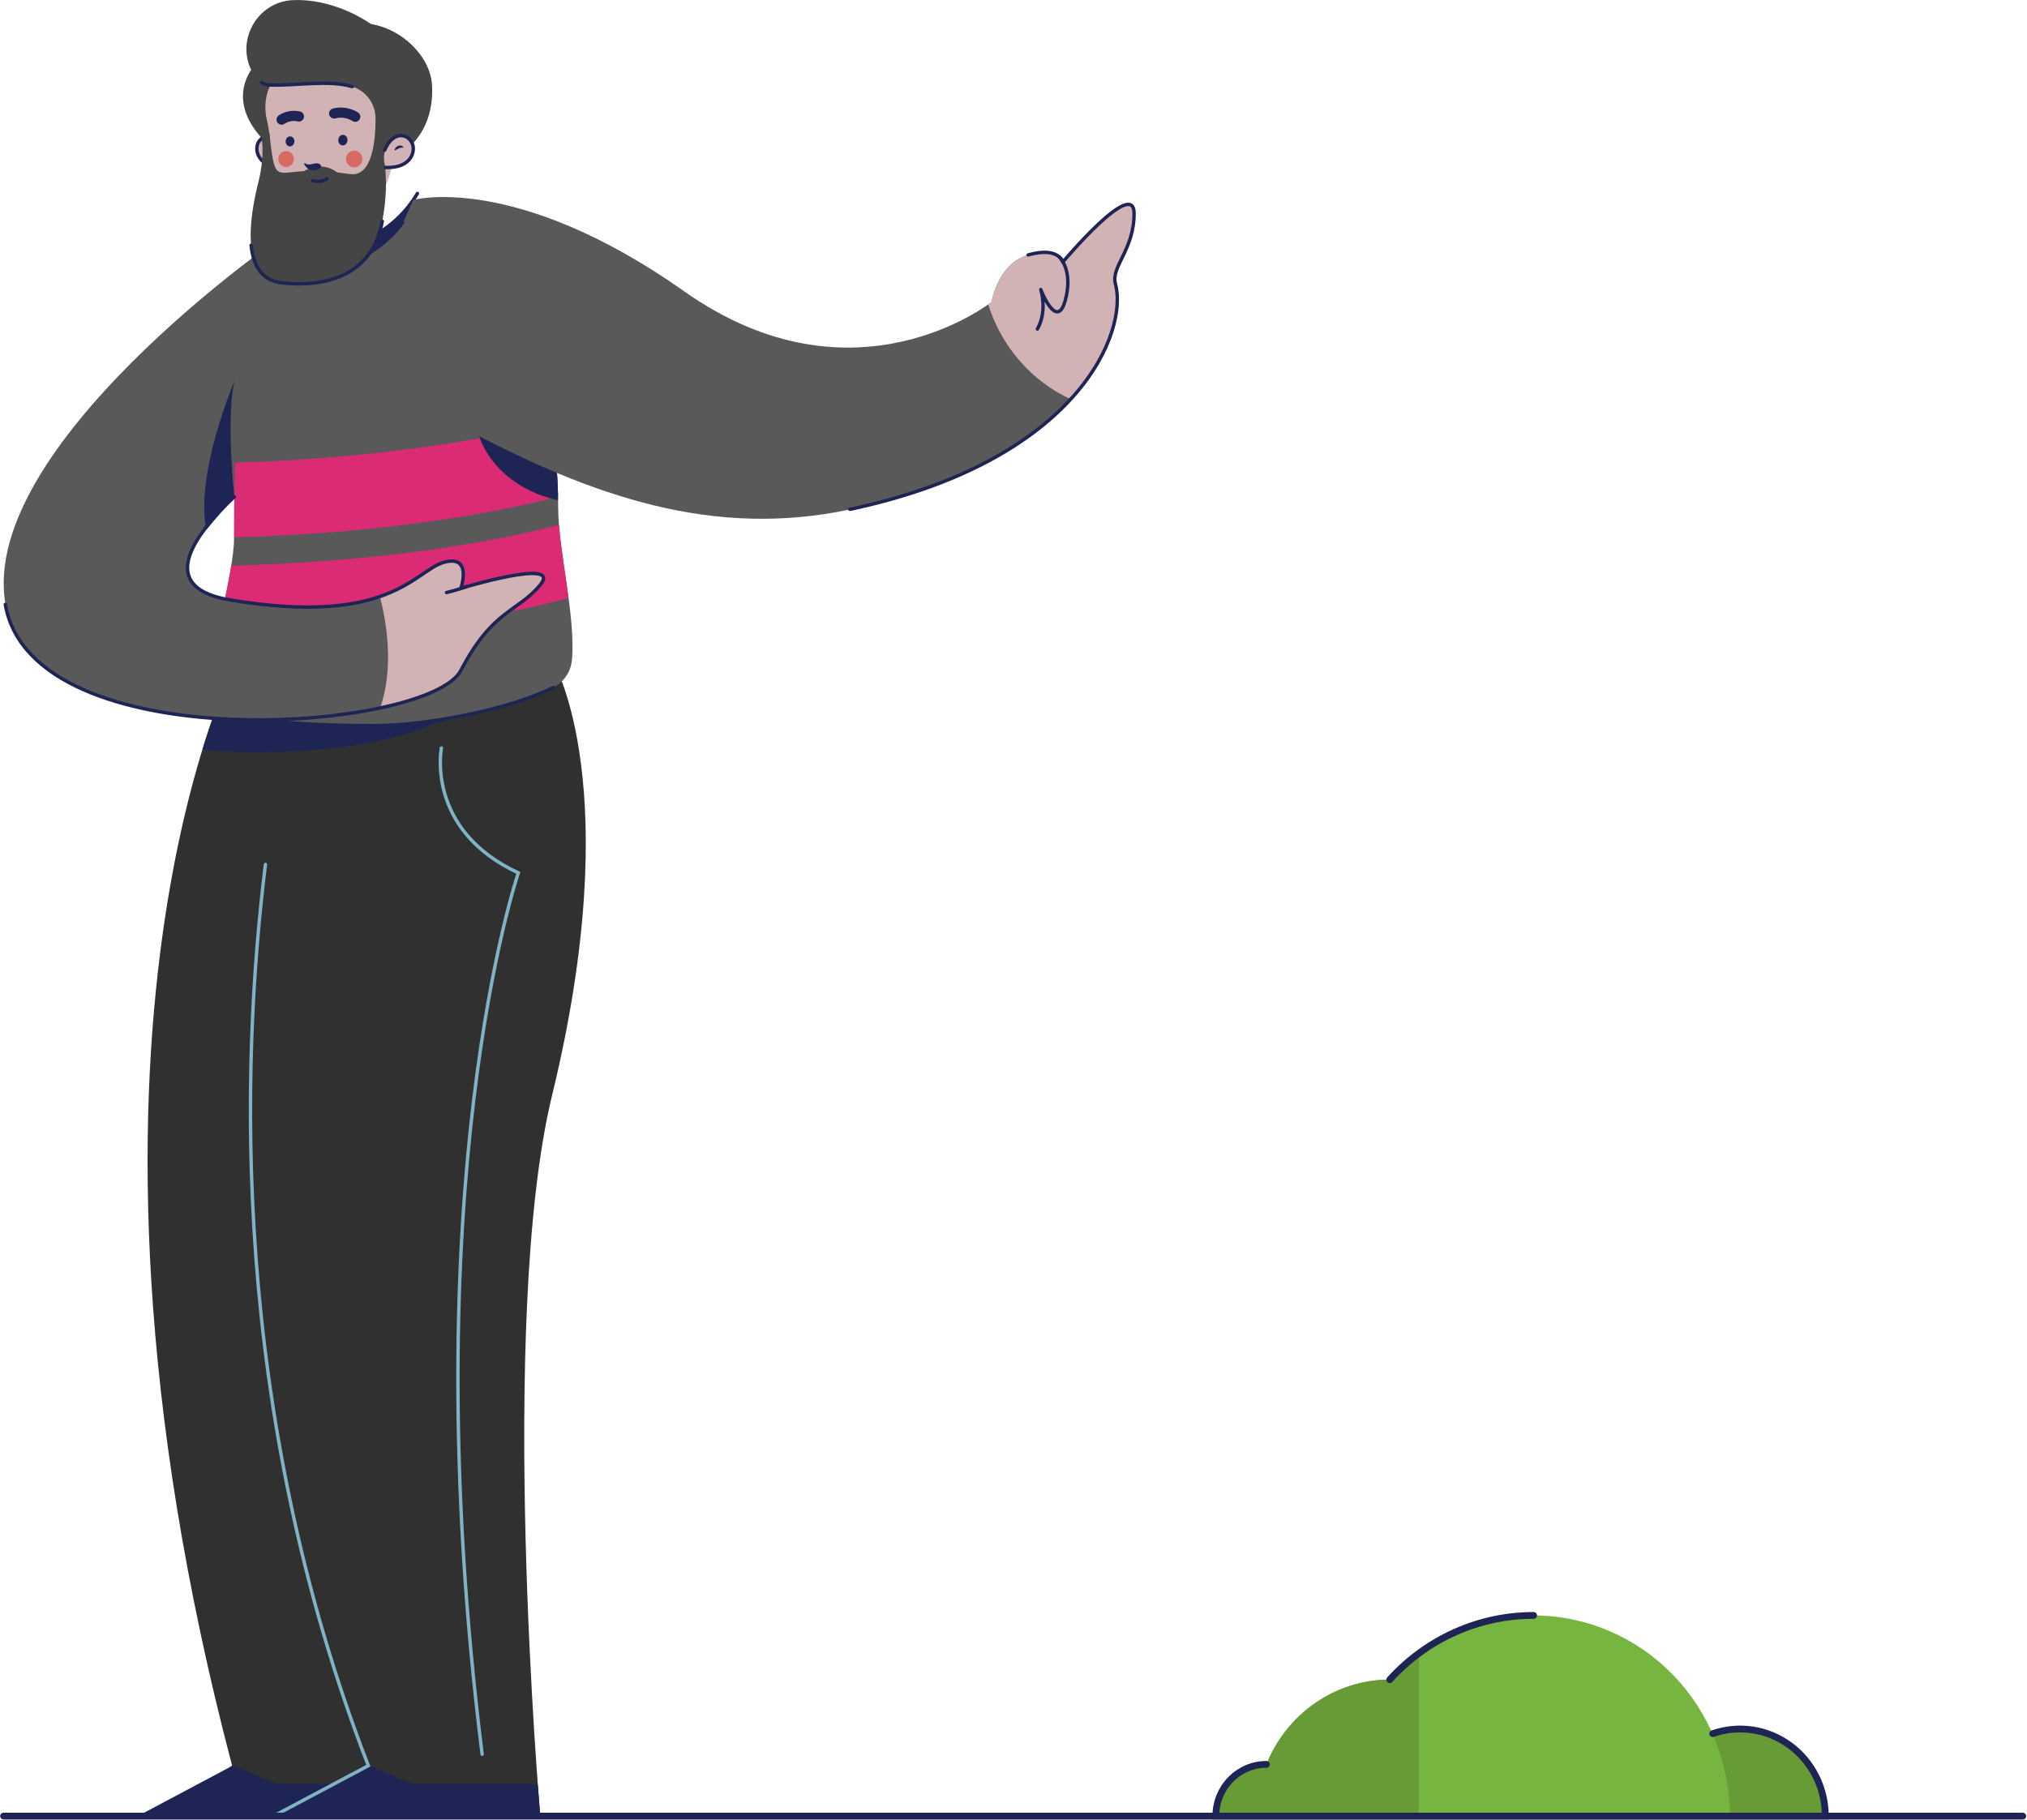 <svg width="569" height="511" viewBox="0 0 569 511" fill="none" xmlns="http://www.w3.org/2000/svg">
<path d="M464.565 509.865C464.565 503.38 467.084 497.161 471.568 492.575C476.051 487.99 482.132 485.414 488.473 485.414C494.814 485.414 500.894 487.99 505.378 492.575C509.862 497.161 512.38 503.38 512.38 509.865" fill="#679B35"/>
<path d="M430.516 453.53C422.931 453.522 415.426 455.12 408.474 458.224C401.522 461.327 395.274 465.868 390.121 471.562C382.691 471.576 375.432 473.847 369.266 478.088C363.1 482.329 358.305 488.347 355.489 495.38C351.722 495.38 348.11 496.91 345.447 499.634C342.783 502.358 341.287 506.052 341.287 509.904H485.599C485.599 494.96 479.796 480.627 469.468 470.055C459.139 459.484 445.128 453.54 430.516 453.53Z" fill="#77B541"/>
<path d="M398.274 464.158C395.327 466.333 392.596 468.8 390.121 471.522C382.691 471.536 375.432 473.808 369.266 478.049C363.1 482.289 358.305 488.308 355.489 495.34C351.722 495.34 348.11 496.871 345.447 499.595C342.783 502.319 341.287 506.013 341.287 509.865H398.274V464.158Z" fill="#679B35"/>
<path d="M430.516 453.53C422.931 453.522 415.426 455.12 408.474 458.224C401.522 461.327 395.273 465.868 390.121 471.562" stroke="#1E2454" stroke-width="1.905" stroke-miterlimit="10" stroke-linecap="round"/>
<path d="M355.488 495.34C351.723 495.343 348.113 496.874 345.452 499.598C342.791 502.322 341.296 506.015 341.296 509.865H512.382C512.382 505.978 511.475 502.146 509.738 498.688C508 495.231 505.482 492.247 502.391 489.984C499.3 487.721 495.726 486.244 491.966 485.676C488.205 485.109 484.367 485.466 480.769 486.719" stroke="#1E2454" stroke-width="1.905" stroke-miterlimit="10" stroke-linecap="round"/>
<path d="M120.938 310.191C141.893 223.978 117.242 186.21 117.242 186.21L66.57 184.836C66.57 184.836 10.954 289.87 65.16 495.711L43.71 509.865H113.432C113.432 509.865 105.555 373.648 120.938 310.191Z" fill="#303030"/>
<path d="M80.18 500.903C78.431 500.906 76.7 500.541 75.094 499.831L65.217 495.506L65.293 495.711L38.671 509.865H113.565C113.565 509.865 113.289 506.728 112.879 501.205L112.774 500.903H80.18Z" fill="#1E2454"/>
<path d="M154.999 307.405C175.953 221.192 155.475 186.249 155.475 186.249L83.714 191.685C83.714 191.685 43.043 339.845 103.393 495.711L76.771 509.865H151.665C151.665 509.865 139.578 370.804 154.999 307.405Z" fill="#303030"/>
<path d="M117.241 186.21L66.569 184.836C66.569 184.836 62.035 193.419 56.815 210.457C83.114 212.882 111.431 208.869 123.794 202.245C120.613 191.383 117.241 186.21 117.241 186.21Z" fill="#1E2454"/>
<path d="M155.474 186.21L83.714 191.646" stroke="#7F8AC9" stroke-width="0.952" stroke-miterlimit="10" stroke-linecap="round"/>
<path d="M156.685 142.431C156.685 101.955 139.007 67.869 114.937 57.611C110.638 63.184 104.666 67.158 97.941 68.918C91.217 70.678 84.112 70.128 77.724 67.352C66.942 84.79 65.722 117.531 65.722 150.711C65.722 160.706 59.465 181.953 58.188 193.574C58.037 194.921 58.356 196.279 59.09 197.408C59.824 198.537 60.925 199.363 62.198 199.741C74.057 203.238 92.792 203.706 105.06 203.706C118.976 203.706 142.531 199.4 155.304 192.99C156.751 192.273 157.994 191.188 158.913 189.839C159.832 188.489 160.396 186.921 160.552 185.284C161.647 172.971 156.685 154.511 156.685 142.431Z" fill="#595959"/>
<path d="M64.921 158.787C63.911 165.1 62.14 172.776 60.635 179.868C66.845 179.79 73.195 179.589 79.684 179.264C110.917 177.686 139.101 173.468 159.589 167.895C158.636 160.852 157.398 153.595 156.893 147.35C136.558 152.708 109.069 156.741 78.675 158.281C74.027 158.514 69.442 158.683 64.921 158.787Z" fill="#DA2B74"/>
<path d="M62.198 199.761C74.057 203.258 92.792 203.725 105.06 203.725C118.976 203.725 142.531 199.42 155.304 193.01" stroke="#1E2454" stroke-width="0.952" stroke-miterlimit="10" stroke-linecap="round"/>
<path d="M77.723 67.352C77.723 67.352 -6.096 125.529 1.524 169.639C9.144 213.749 120.471 205.332 129.424 188.148C138.377 170.964 145.388 171.821 151.703 164.125C158.018 156.43 129.367 165.178 129.367 165.178C129.367 165.178 132.729 155.602 124.604 157.871C116.48 160.141 109.574 175.961 64.598 168.431C27.774 162.255 87.781 121.827 87.781 121.827L75.399 107.059" fill="#595959"/>
<path d="M78.305 150.371C108.785 148.841 136.292 144.789 156.647 139.421C156.5 132.472 155.808 125.546 154.58 118.71C134.34 123.932 107.223 127.877 77.295 129.426C73.485 129.621 69.71 129.77 65.97 129.874C65.78 136.693 65.723 143.727 65.723 150.751V150.897C69.856 150.767 74.051 150.591 78.305 150.371Z" fill="#DA2B74"/>
<path d="M65.779 107.021C65.779 107.021 54.949 132.544 57.806 148.13C60.249 145.041 62.913 142.143 65.779 139.46C65.779 139.411 63.416 118.418 65.779 107.021Z" fill="#1E2454"/>
<path d="M57.807 148.13C60.249 145.041 62.914 142.142 65.779 139.46" stroke="#1E2454" stroke-width="0.952" stroke-miterlimit="10" stroke-linecap="round"/>
<path d="M129.368 165.178C129.368 165.178 132.73 155.602 124.606 157.872C120.291 159.089 116.3 164.174 106.651 167.486C108.556 174.919 110.623 187.496 106.709 198.786C118.481 196.263 127.082 192.513 129.321 188.226C138.264 171.023 145.284 171.899 151.599 164.204C157.914 156.508 129.368 165.178 129.368 165.178Z" fill="#D1B2B5"/>
<path d="M1.486 169.688C9.106 213.847 120.433 205.382 129.386 188.197C138.34 171.013 145.35 171.87 151.665 164.175C157.98 156.479 129.367 165.178 129.367 165.178C129.367 165.178 132.73 155.602 124.605 157.872C116.48 160.142 109.575 175.962 64.598 168.432C46.977 165.509 51.53 154.677 61.074 144.214" stroke="#1E2454" stroke-width="0.952" stroke-miterlimit="10" stroke-linecap="round"/>
<path d="M115.65 58.02L114.936 57.65C110.637 63.223 104.665 67.197 97.94 68.957C91.215 70.717 84.111 70.167 77.722 67.391C77.179 68.268 76.665 69.194 76.16 70.148C75.688 71.061 75.46 72.085 75.501 73.116C75.541 74.148 75.848 75.15 76.39 76.021C76.931 76.892 77.689 77.601 78.586 78.075C79.483 78.549 80.486 78.772 81.494 78.721C86.303 78.476 91.043 77.447 95.534 75.672C106.164 71.531 113.917 64.43 115.65 58.02Z" fill="#1E2454"/>
<path d="M73.761 65.277C77.315 67.474 81.258 68.932 85.364 69.57C89.47 70.207 93.658 70.011 97.69 68.992C101.722 67.974 105.518 66.153 108.861 63.633C112.204 61.114 115.03 57.945 117.175 54.308" stroke="#1E2454" stroke-width="0.952" stroke-miterlimit="10" stroke-linecap="round"/>
<path d="M121.281 23.866C122.033 38.069 112.527 46.155 101.726 46.155C90.925 46.155 82.162 32.361 82.162 23.866C82.162 15.371 89.982 6.448 100.783 6.448C111.584 6.448 120.795 15.381 121.281 23.866Z" fill="#454545"/>
<path d="M84.981 16.988L71.265 18.654C71.265 18.654 61.349 29.126 77.189 42.297C84.695 48.541 90.162 25.649 90.162 25.649L84.981 16.988Z" fill="#454545"/>
<path d="M72.504 40.008C71.476 41.82 72.009 46.681 79.096 47.109L80.257 44.518C79.124 37.339 74.323 36.803 72.504 40.008Z" fill="#D1B2B5"/>
<path d="M79.096 47.109C72.009 46.681 71.476 41.82 72.504 40.008C74.133 37.144 78.143 37.27 79.781 42.453" stroke="#1E2454" stroke-width="0.952" stroke-miterlimit="10" stroke-linecap="round"/>
<path d="M74.77 41.284C74.839 41.154 74.936 41.042 75.053 40.956C75.17 40.87 75.305 40.812 75.447 40.787C75.744 40.736 76.048 40.788 76.314 40.933C76.559 41.072 76.766 41.274 76.914 41.518C77.055 41.753 77.137 42.021 77.152 42.297C76.656 42.034 76.323 41.761 75.98 41.576C75.611 41.368 75.192 41.267 74.77 41.284Z" fill="#1E2454"/>
<path d="M76.028 46.837C76.279 42.161 75.849 37.472 74.751 32.926C74.751 32.926 71.608 18.81 87.343 17.807C113.489 16.16 111.679 38.634 109.984 46.671C109.988 46.707 109.988 46.743 109.984 46.778C109.898 47.158 109.822 47.519 109.746 47.821C109.669 48.123 109.679 48.035 109.689 47.957C108.641 52.412 106.127 56.363 102.568 59.146C99.009 61.929 94.622 63.375 90.144 63.242C79.599 63.164 75.075 55.779 76.028 46.837Z" fill="#D1B2B5"/>
<path d="M89.752 63.3C94.224 63.3 97.849 59.593 97.849 55.019C97.849 50.446 94.224 46.739 89.752 46.739C85.281 46.739 81.656 50.446 81.656 55.019C81.656 59.593 85.281 63.3 89.752 63.3Z" fill="#454545"/>
<path d="M116.032 20.515C109.831 6.828 93.877 -0.634 81.933 0.057C72.284 0.642 66.159 11.231 70.684 19.979C71.798 22.151 73.37 23.759 75.951 23.876C83.133 24.1 92.4 22.366 98.887 24.324C100.774 24.899 102.43 26.081 103.607 27.696C104.785 29.311 105.421 31.272 105.421 33.286C105.421 39.297 104.583 49.71 98.277 48.873C90.467 47.898 90.657 47.577 83.923 48.142C77.189 48.707 77.056 50.168 75.646 37.709C75.646 37.709 73.989 32.994 72.36 32.75C70.731 32.507 72.951 36.286 72.951 36.286C72.951 36.286 74.856 41.829 72.56 50.996C70.264 60.163 67.007 78.097 79.151 79.393C91.295 80.689 104.459 77.571 107.316 62.102C109.755 48.892 106.84 45.19 108.697 41.167C109.019 41.2 109.345 41.16 109.65 41.05L110.812 45.541C110.812 45.541 120.689 30.831 116.032 20.515Z" fill="#454545"/>
<path d="M70.494 68.862C71.037 74.337 73.352 78.789 79.143 79.412C91.287 80.718 104.45 77.591 107.308 62.121" stroke="#1E2454" stroke-width="0.952" stroke-miterlimit="10" stroke-linecap="round"/>
<path d="M73.436 23.194C74.204 23.63 75.064 23.864 75.942 23.876C83.123 24.1 92.391 22.366 98.877 24.324" stroke="#1E2454" stroke-width="0.952" stroke-miterlimit="10" stroke-linecap="round"/>
<path d="M93.792 31.854C95.808 31.345 97.938 31.674 99.716 32.77" stroke="#1E2454" stroke-width="2.857" stroke-miterlimit="10" stroke-linecap="round"/>
<path d="M82.634 39.784C82.687 39.005 82.182 38.335 81.505 38.287C80.828 38.238 80.236 38.83 80.183 39.608C80.129 40.386 80.635 41.056 81.312 41.105C81.989 41.153 82.581 40.562 82.634 39.784Z" fill="#1E2454"/>
<path d="M83.915 32.692C83.087 32.504 82.23 32.486 81.395 32.638C80.56 32.791 79.762 33.11 79.048 33.578" stroke="#1E2454" stroke-width="2.857" stroke-miterlimit="10" stroke-linecap="round"/>
<path d="M80.304 46.876C81.509 46.876 82.485 45.877 82.485 44.645C82.485 43.413 81.509 42.414 80.304 42.414C79.1 42.414 78.123 43.413 78.123 44.645C78.123 45.877 79.1 46.876 80.304 46.876Z" fill="#D86A61"/>
<path d="M97.541 39.429C97.597 38.608 97.064 37.901 96.35 37.85C95.637 37.799 95.013 38.423 94.956 39.244C94.9 40.065 95.433 40.773 96.147 40.824C96.86 40.875 97.484 40.251 97.541 39.429Z" fill="#1E2454"/>
<path d="M99.421 46.992C100.689 46.992 101.717 45.941 101.717 44.645C101.717 43.348 100.689 42.297 99.421 42.297C98.154 42.297 97.126 43.348 97.126 44.645C97.126 45.941 98.154 46.992 99.421 46.992Z" fill="#D86A61"/>
<path d="M85.552 45.687C85.552 45.687 85.953 46.574 87.943 45.98C89.705 45.444 90.648 46.564 89.848 47.188C89.368 47.535 88.803 47.739 88.216 47.777C87.629 47.815 87.043 47.685 86.524 47.402C86.073 47.059 85.688 46.633 85.391 46.145" fill="#1E2454"/>
<path d="M91.735 50.227C91.145 50.593 90.485 50.827 89.8 50.911C89.115 50.995 88.42 50.928 87.763 50.714" stroke="#1E2454" stroke-width="0.952" stroke-miterlimit="10" stroke-linecap="round"/>
<path d="M115.737 40.3C116.642 42.248 115.661 47.265 108.279 47.031L108.231 46.914C107.78 45.685 107.664 44.352 107.895 43.06C108.127 41.769 108.697 40.565 109.546 39.579C111.765 37.163 114.604 37.825 115.737 40.3Z" fill="#D1B2B5"/>
<path d="M108.28 47.031C115.661 47.265 116.642 42.277 115.738 40.3C114.309 37.183 110.156 36.929 107.984 42.151" stroke="#1E2454" stroke-width="0.952" stroke-miterlimit="10" stroke-linecap="round"/>
<path d="M113.28 41.459C112.844 41.392 112.398 41.453 111.994 41.635C111.613 41.791 111.251 42.054 110.718 42.287C110.76 42.004 110.871 41.736 111.042 41.508C111.221 41.273 111.453 41.086 111.718 40.963C112.005 40.843 112.322 40.819 112.623 40.894C112.768 40.929 112.903 40.999 113.017 41.097C113.131 41.195 113.221 41.319 113.28 41.459Z" fill="#1E2454"/>
<path d="M131.016 164.661C129.157 165.326 127.265 165.892 125.349 166.356" stroke="#1E2454" stroke-width="0.952" stroke-linecap="round" stroke-linejoin="round"/>
<path d="M123.91 209.989C123.91 209.989 119.309 232.882 145.502 245.059C145.502 245.059 115.47 332.733 135.339 492.496" stroke="#7FB3C6" stroke-width="0.952" stroke-miterlimit="10" stroke-linecap="round"/>
<path d="M118.28 500.903C116.531 500.906 114.799 500.541 113.194 499.831L103.316 495.506L103.393 495.711L76.77 509.865H151.665C151.665 509.865 151.388 506.728 150.979 501.205L150.874 500.903H118.28Z" fill="#1E2454"/>
<path d="M74.513 242.682C67.522 299.31 64.759 395.937 103.392 495.711L76.77 509.865" stroke="#7FB3C6" stroke-width="0.952" stroke-miterlimit="10" stroke-linecap="round"/>
<path d="M147.208 93.811C138.835 98.457 133.32 106.377 133.32 115.369C133.32 127.429 143.236 137.56 156.656 140.434C156.556 124.407 153.344 108.559 147.208 93.811Z" fill="#1E2454"/>
<path d="M116.032 56.12C116.032 56.12 144.53 48.239 192.155 81.848C239.779 115.457 278.355 84.77 278.355 84.77C278.355 84.77 280.05 74.006 288.623 71.57C297.195 69.135 298.348 73.606 298.348 73.606C298.348 73.606 318.35 49.74 318.35 59.968C318.35 70.197 311.797 74.902 313.111 79.715C316.759 93.09 302.853 129.397 238.579 143.035C200.556 151.072 166.752 139.772 129.643 119.899C121.671 115.632 122.528 67.528 113.279 62.18" fill="#595959"/>
<path d="M299.053 72.749C298.976 72.834 298.882 72.9 298.777 72.942C298.672 72.985 298.56 73.004 298.447 72.997C298.334 72.991 298.225 72.959 298.125 72.905C298.026 72.85 297.939 72.774 297.872 72.681C296.986 71.532 294.624 69.866 288.614 71.571C280.041 74.006 278.346 84.771 278.346 84.771C278.346 84.771 278.032 85.024 277.394 85.443C279.216 91.288 282.215 96.678 286.199 101.265C290.182 105.852 295.06 109.535 300.52 112.076C312.217 99.354 314.941 86.514 313.074 79.676C311.759 74.864 318.312 70.158 318.312 59.93C318.351 50.85 302.596 68.629 299.053 72.749Z" fill="#D1B2B5"/>
<path d="M288.614 71.571C297.187 69.135 298.349 73.568 298.349 73.568C298.349 73.568 318.351 49.701 318.351 59.93C318.351 70.158 311.798 74.864 313.112 79.676C316.76 93.051 302.854 129.358 238.58 142.996" stroke="#1E2454" stroke-width="0.952" stroke-linecap="round" stroke-linejoin="round"/>
<path d="M297.386 72.175C297.386 72.175 301.386 75.886 299.005 84.41C296.624 92.934 292.157 81.302 292.157 81.302C292.157 81.302 294.119 87.147 291.204 92.379" stroke="#1E2454" stroke-width="0.952" stroke-linecap="round" stroke-linejoin="round"/>
<path d="M1 509.866H567.816" stroke="#1E2454" stroke-width="1.905" stroke-miterlimit="10" stroke-linecap="round"/>
</svg>
